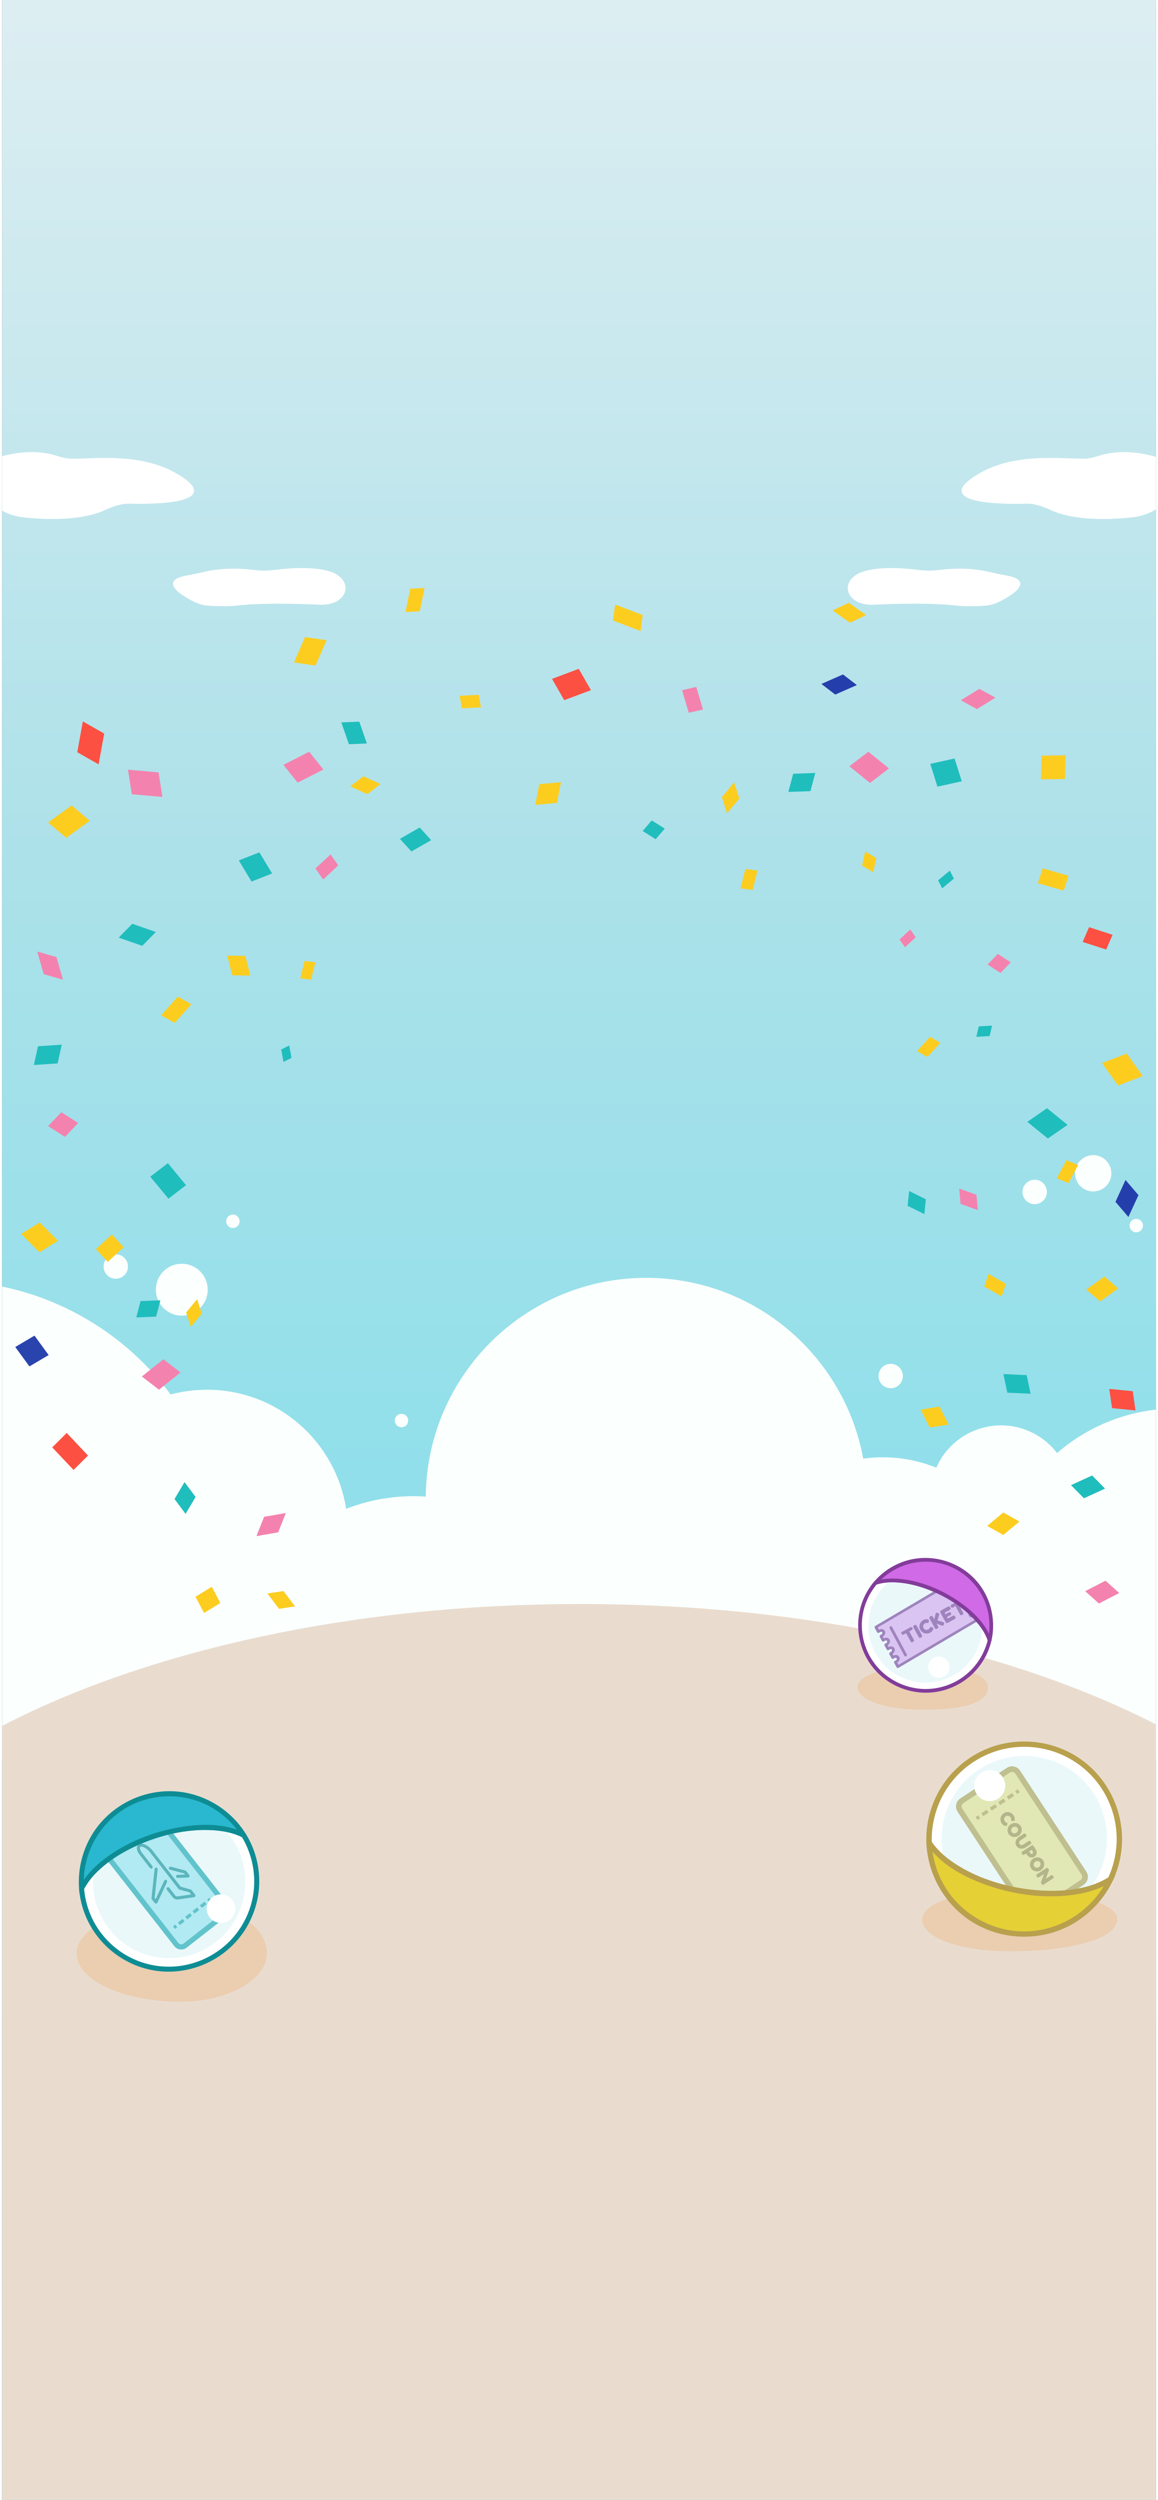 <svg width="400" height="863" viewBox="0 0 375 812" fill="none" xmlns="http://www.w3.org/2000/svg">
<rect x="0" y="0" width="375" height="812" fill="#333333" stroke="none"/>
<g clip-path="url(#clip0_1318_816)">
<rect width="375" height="812" fill="white"/>
<path d="M375 0H0V812H375V0Z" fill="url(#paint0_linear_1318_816)"/>
<path d="M514 436.944C502.321 430.266 489.099 426.763 475.648 426.783C447.479 426.783 422.825 441.84 409.276 464.349C398.731 458.773 386.748 456.517 374.899 457.876C363.051 459.235 351.889 464.145 342.877 471.964C340.445 468.797 337.232 466.319 333.553 464.774C329.874 463.228 325.857 462.669 321.896 463.15C317.935 463.631 314.168 465.136 310.965 467.518C307.762 469.899 305.235 473.075 303.631 476.731C298.101 474.491 292.191 473.342 286.226 473.349C284.098 473.35 281.973 473.495 279.866 473.785C273.746 440.38 244.508 415.063 209.365 415.063C170.011 415.063 138.07 446.806 137.694 486.106C136.41 486.024 135.118 485.979 133.814 485.979C126.29 485.971 118.83 487.361 111.813 490.078C108.392 468.166 89.453 451.402 66.599 451.402C62.612 451.4 58.641 451.919 54.788 452.945C38.104 430.516 11.407 415.976 -18.683 415.976C-45.577 415.976 -69.765 427.59 -86.512 446.073C-95.816 444.014 -105.487 444.305 -114.65 446.922C-123.814 449.538 -132.182 454.398 -139 461.061V571.195H514V436.944Z" fill="#FBFFFD"/>
<path d="M66.604 420.853C67.673 416.319 64.867 411.776 60.338 410.706C55.808 409.636 51.269 412.444 50.2 416.977C49.131 421.511 51.936 426.054 56.466 427.124C60.996 428.194 65.535 425.386 66.604 420.853Z" fill="#FBFFFD"/>
<path d="M39.752 414.183C41.299 412.635 41.299 410.126 39.752 408.578C38.206 407.03 35.698 407.03 34.151 408.578C32.605 410.126 32.605 412.635 34.151 414.183C35.698 415.731 38.206 415.731 39.752 414.183Z" fill="#FBFFFD"/>
<path d="M288.803 450.924C290.991 450.924 292.764 449.149 292.764 446.96C292.764 444.771 290.991 442.996 288.803 442.996C286.616 442.996 284.843 444.771 284.843 446.96C284.843 449.149 286.616 450.924 288.803 450.924Z" fill="#FBFFFD"/>
<path d="M77.142 397.195C77.419 396.021 76.693 394.845 75.52 394.568C74.347 394.291 73.172 395.018 72.896 396.192C72.619 397.366 73.345 398.542 74.518 398.819C75.69 399.096 76.865 398.369 77.142 397.195Z" fill="#FBFFFD"/>
<path d="M338.401 384.353C339.948 385.901 339.948 388.411 338.401 389.959C336.855 391.507 334.347 391.507 332.8 389.959C331.254 388.411 331.254 385.901 332.8 384.353C334.347 382.805 336.855 382.805 338.401 384.353Z" fill="#FBFFFD"/>
<path d="M370.748 397.6C371.024 398.773 370.298 399.949 369.125 400.226C367.953 400.503 366.778 399.776 366.501 398.603C366.224 397.429 366.951 396.253 368.123 395.976C369.296 395.699 370.471 396.426 370.748 397.6Z" fill="#FBFFFD"/>
<path d="M360.364 379.745C361.112 382.918 359.149 386.098 355.979 386.846C352.809 387.595 349.632 385.63 348.884 382.457C348.136 379.284 350.099 376.105 353.269 375.356C356.44 374.607 359.616 376.572 360.364 379.745Z" fill="#FBFFFD"/>
<path d="M131.351 462.964C132.203 462.111 132.203 460.729 131.351 459.876C130.499 459.023 129.117 459.023 128.265 459.876C127.414 460.729 127.414 462.111 128.265 462.964C129.117 463.817 130.499 463.817 131.351 462.964Z" fill="#FBFFFD"/>
<path d="M300.087 548.71L299.786 556.208L290.415 555.988L290.716 548.491L300.087 548.71Z" fill="#F482AE"/>
<path d="M321.495 548.544L331.259 549.421L330.187 556.151L320.41 555.274L321.495 548.544Z" fill="#20BDBD"/>
<path d="M86.468 551.781L94.598 555.948L89.513 561.513L81.384 557.36L86.468 551.781Z" fill="#20BDBD"/>
<path d="M105.445 207.955L101.851 216.206L94.871 215.165L98.453 206.927L105.445 207.955Z" fill="#FCCD1F"/>
<path d="M104.426 249.951L96.061 254.214L91.434 248.443L99.799 244.181L104.426 249.951Z" fill="#F482AE"/>
<path d="M12.259 397.062L18.167 403.038L12.116 406.78L6.221 400.804L12.259 397.062Z" fill="#FCCD1F"/>
<path d="M57.987 445.802L50.982 451.394L45.427 447.104L52.433 441.512L57.987 445.802Z" fill="#F482AE"/>
<path d="M139.454 272.896L133.037 276.569L129.299 272.471L135.716 268.797L139.454 272.896Z" fill="#20BDBD"/>
<path d="M307.496 515.389L310.424 522.421L302.347 524.312L299.419 517.267L307.496 515.389Z" fill="#F482AE"/>
<path d="M83.618 276.856L87.761 283.709L81.069 286.341L76.926 279.474L83.618 276.856Z" fill="#20BDBD"/>
<path d="M113.876 561.73L111.837 568.939L104.348 567.76L106.4 560.551L113.876 561.73Z" fill="#F482AE"/>
<path d="M345.636 245.346L345.427 253.049L337.624 253.145L337.833 245.442L345.636 245.346Z" fill="#FCCD1F"/>
<path d="M281.526 244.181L288.244 249.581L282.088 254.31L275.37 248.896L281.526 244.181Z" fill="#F482AE"/>
<path d="M309.563 246.372L311.902 253.773L303.995 255.514L301.668 248.113L309.563 246.372Z" fill="#20BDBD"/>
<path d="M174.587 254.693L181.632 254.077L180.338 260.807L173.293 261.423L174.587 254.693Z" fill="#FCCD1F"/>
<path d="M187.408 217.248L191.381 224.169L182.703 227.431L178.729 220.51L187.408 217.248Z" fill="#FC5042"/>
<path d="M199.224 196.372L208.19 199.785L207.537 204.979L198.558 201.567L199.224 196.372Z" fill="#FCCD1F"/>
<path d="M220.998 224.183L225.612 223.127L227.794 230.46L223.181 231.516L220.998 224.183Z" fill="#F482AE"/>
<path d="M212.424 272.594L208.189 269.921L211.143 266.48L215.365 269.153L212.424 272.594Z" fill="#20BDBD"/>
<path d="M352.027 516.842L358.615 513.43L363.072 517.432L356.484 520.845L352.027 516.842Z" fill="#F482AE"/>
<path d="M275.554 202.267L269.92 198.278L275.175 195.798L280.808 199.786L275.554 202.267Z" fill="#FCCD1F"/>
<path d="M311.588 227.46L317.613 223.746L322.854 226.61L316.829 230.325L311.588 227.46Z" fill="#F482AE"/>
<path d="M266.273 222.154L273.292 219.07L277.814 222.524L270.782 225.608L266.273 222.154Z" fill="#243FAC"/>
<path d="M113.17 255.434L117.404 252.144L122.959 254.652L118.724 257.956L113.17 255.434Z" fill="#FCCD1F"/>
<path d="M37.886 304.557L42.316 300.062L49.976 302.734L45.545 307.216L37.886 304.557Z" fill="#20BDBD"/>
<path d="M149.44 230.078L148.695 226.007L154.89 225.664L155.635 229.735L149.44 230.078Z" fill="#FCCD1F"/>
<path d="M89.749 497.709L82.665 498.956L85.148 492.692L92.219 491.445L89.749 497.709Z" fill="#F482AE"/>
<path d="M338.213 282.052L346.617 284.464L345.048 289.289L336.631 286.876L338.213 282.052Z" fill="#FCCD1F"/>
<path d="M131.102 198.785L132.657 191.219L137.31 191L135.755 198.566L131.102 198.785Z" fill="#FCCD1F"/>
<path d="M116.097 234.409L118.554 241.495L112.712 241.742L110.255 234.655L116.097 234.409Z" fill="#20BDBD"/>
<path d="M20.999 465.443L27.927 472.79L23.221 477.464L16.294 470.131L20.999 465.443Z" fill="#FC5042"/>
<path d="M15.129 440.145L8.882 443.832L4.281 437.527L10.529 433.826L15.129 440.145Z" fill="#2A44AE"/>
<path d="M59.779 384.959L54.067 389.345L48.159 382.204L53.884 377.818L59.779 384.959Z" fill="#20BDBD"/>
<path d="M34.33 409.891L30.501 405.738L35.676 400.982L39.506 405.122L34.33 409.891Z" fill="#FCCD1F"/>
<path d="M62.863 518.652L68.157 515.389L70.928 520.68L65.634 523.928L62.863 518.652Z" fill="#FCCD1F"/>
<path d="M13.523 316.415L11.431 309.082L17.666 310.877L19.77 318.21L13.523 316.415Z" fill="#F482AE"/>
<path d="M56.041 486.907L59.295 481.411L62.89 486.236L59.635 491.732L56.041 486.907Z" fill="#20BDBD"/>
<path d="M14.95 267.161L22.583 261.624L28.478 266.599L20.858 272.136L14.95 267.161Z" fill="#FCCD1F"/>
<path d="M40.918 250.007L50.851 250.884L52.106 258.861L42.16 257.984L40.918 250.007Z" fill="#F482AE"/>
<path d="M61.504 326.187L56.106 332.272L51.701 329.791L57.099 323.706L61.504 326.187Z" fill="#FCCD1F"/>
<path d="M19.251 361.268L24.728 364.763L20.428 369.272L14.951 365.764L19.251 361.268Z" fill="#F482AE"/>
<path d="M11.679 339.837L19.391 339.33L18.044 345.416L10.32 345.923L11.679 339.837Z" fill="#20BDBD"/>
<path d="M24.437 244.332L26.241 234.326L33.181 238.274L31.364 248.279L24.437 244.332Z" fill="#FC5042"/>
<path d="M133.677 583.196L143.453 584.032L142.447 590.625L132.67 589.789L133.677 583.196Z" fill="#20BDBD"/>
<path d="M260.445 566.666L263.647 559.196L268.796 559.69L265.607 567.16L260.445 566.666Z" fill="#FCCD1F"/>
<path d="M182.559 563.911L181.252 557.578L187.042 558.428L188.336 564.747L182.559 563.911Z" fill="#20BDBD"/>
<path d="M182.127 602.673L185.316 598.095L190.531 602.33L187.329 606.922L182.127 602.673Z" fill="#FCCD1F"/>
<path d="M313.575 587.32L306.727 584.058L311.314 579.521L318.163 582.797L313.575 587.32Z" fill="#FCCD1F"/>
<path d="M209.261 573.052L206.307 567.473L211.718 566.994L215.391 572.312L209.261 573.052Z" fill="#FCCD1F"/>
<path d="M232.761 543.185L232.303 538.305L237.924 540.279L238.381 545.172L232.761 543.185Z" fill="#F482AE"/>
<path d="M243.479 581.606L244.903 577.576L250.576 580.756L249.151 584.786L243.479 581.606Z" fill="#FCCD1F"/>
<path d="M161.046 567.735L167.529 570.695L163.333 575.972L156.85 573.012L161.046 567.735Z" fill="#FCCD1F"/>
<path d="M228.605 571.86L226.527 568.447L230.644 566.844L232.735 570.243L228.605 571.86Z" fill="#20BDBD"/>
<path d="M86.232 517.583L91.447 516.801L95.211 521.777L89.996 522.572L86.232 517.583Z" fill="#FCCD1F"/>
<path d="M115.824 531.878L117 527.931L122.607 530.713L121.431 534.661L115.824 531.878Z" fill="#FCCD1F"/>
<path d="M370.718 349.514L362.693 352.611L357.491 345.306L365.516 342.208L370.718 349.514Z" fill="#FCCD1F"/>
<path d="M339.611 359.959L346.29 365.373L339.885 369.8L333.206 364.4L339.611 359.959Z" fill="#20BDBD"/>
<path d="M320.162 495.639L325.404 491.267L330.645 494.214L325.391 498.586L320.162 495.639Z" fill="#FCCD1F"/>
<path d="M347.4 482.398L354.274 479.259L358.47 483.522L351.608 486.661L347.4 482.398Z" fill="#20BDBD"/>
<path d="M351.19 305.956L353.282 301.159L360.915 303.64L358.836 308.423L351.19 305.956Z" fill="#FC5042"/>
<path d="M362.757 418.513L356.863 422.721L352.353 418.856L358.248 414.648L362.757 418.513Z" fill="#FCCD1F"/>
<path d="M368.378 458.138L360.745 457.384L359.83 451.134L367.463 451.888L368.378 458.138Z" fill="#FC5042"/>
<path d="M334.277 452.71L326.709 452.367L325.428 446.323L332.996 446.665L334.277 452.71Z" fill="#20BDBD"/>
<path d="M301.445 463.676L298.57 457.878L304.661 456.85L307.654 462.73L301.445 463.676Z" fill="#FCCD1F"/>
<path d="M311.51 391.045L311.052 386.069L316.672 388.084L317.13 393.06L311.51 391.045Z" fill="#F482AE"/>
<path d="M319.195 417.883L320.606 413.785L326.279 417.02L324.854 421.118L319.195 417.883Z" fill="#FCCD1F"/>
<path d="M297.38 341.413L301.576 336.78L304.935 338.713L300.753 343.346L297.38 341.413Z" fill="#FCCD1F"/>
<path d="M324.488 316.017L320.293 313.289L323.626 309.849L327.821 312.576L324.488 316.017Z" fill="#F482AE"/>
<path d="M320.96 336.534L316.633 336.781L317.418 333.382L321.744 333.135L320.96 336.534Z" fill="#20BDBD"/>
<path d="M300.23 389.55L299.747 394.361L294.31 391.674L294.793 386.85L300.23 389.55Z" fill="#20BDBD"/>
<path d="M369.333 388.194L366.065 395.293L361.857 390.373L365.124 383.273L369.333 388.194Z" fill="#243FAC"/>
<path d="M346.577 384.302L342.773 382.712L345.936 376.845L349.74 378.435L346.577 384.302Z" fill="#FCCD1F"/>
<path d="M284.128 278.707L283.109 283.298L279.489 281.16L280.508 276.568L284.128 278.707Z" fill="#FCCD1F"/>
<path d="M295.172 301.913L296.936 304.449L293.447 307.67L291.669 305.148L295.172 301.913Z" fill="#F482AE"/>
<path d="M304.216 285.944L308.019 282.792L309.353 285.382L305.536 288.535L304.216 285.944Z" fill="#20BDBD"/>
<path d="M237.925 254.146L239.611 259.382L235.612 264.152L233.939 258.916L237.925 254.146Z" fill="#FCCD1F"/>
<path d="M241.597 282.272L245.518 282.779L243.923 289.057L240.002 288.563L241.597 282.272Z" fill="#FCCD1F"/>
<path d="M262.719 256.969L255.53 257.23L257.112 251.322L264.3 251.062L262.719 256.969Z" fill="#20BDBD"/>
<path d="M93.329 339.579L94.061 343.608L91.46 344.938L90.715 340.908L93.329 339.579Z" fill="#20BDBD"/>
<path d="M74.822 316.796L73.162 310.382L79.031 310.491L80.69 316.906L74.822 316.796Z" fill="#FCCD1F"/>
<path d="M104.348 285.67L101.826 282.093L106.753 277.529L109.262 281.092L104.348 285.67Z" fill="#F482AE"/>
<path d="M61.334 430.999L59.818 426.312L63.386 422.008L64.902 426.709L61.334 430.999Z" fill="#FCCD1F"/>
<path d="M100.414 318.21L96.898 317.772L98.322 312.125L101.825 312.577L100.414 318.21Z" fill="#FCCD1F"/>
<path d="M45.008 422.612L51.452 422.352L50.053 427.656L43.61 427.916L45.008 422.612Z" fill="#20BDBD"/>
<path d="M187.978 521C113.872 521 47.062 536.219 0 560.592V812H375V560.1C327.991 536.014 261.584 521 187.978 521Z" fill="#E9DCCF"/>
<path d="M320.421 548.045C320.445 552.786 313.695 555.275 299.763 555.347C285.83 555.419 278.013 551.749 277.994 548.053C277.974 544.356 285.833 541.319 299.765 541.247C313.698 541.175 320.402 544.349 320.421 548.045Z" fill="#EBCDB0"/>
<path d="M281.094 518.338C281.852 516.834 282.786 515.425 283.876 514.14C289.059 512.381 297.28 513.521 305.378 517.592C313.475 521.663 319.286 527.578 320.951 532.781C320.085 536.446 318.266 539.818 315.678 542.558C309.366 549.221 299.187 551.274 290.557 546.934C281.926 542.595 277.525 533.212 279.136 524.187C279.501 522.152 280.16 520.182 281.094 518.338V518.338Z" fill="white"/>
<path d="M294.287 537.345C294.3 537.336 294.312 537.327 294.326 537.318C294.424 537.248 294.496 537.148 294.528 537.038C294.56 536.928 294.55 536.815 294.499 536.722L289.576 527.871C289.55 527.819 289.513 527.775 289.466 527.74C289.42 527.704 289.365 527.679 289.306 527.666C289.246 527.653 289.183 527.652 289.12 527.663C289.057 527.674 288.996 527.696 288.939 527.73C288.883 527.763 288.832 527.806 288.791 527.857C288.75 527.907 288.719 527.964 288.7 528.023C288.681 528.082 288.674 528.143 288.68 528.202C288.686 528.262 288.705 528.317 288.735 528.367L293.658 537.22C293.714 537.319 293.811 537.387 293.929 537.411C294.047 537.435 294.176 537.411 294.287 537.345V537.345Z" fill="#823C9A"/>
<path fill-rule="evenodd" clip-rule="evenodd" d="M309.436 515.407C309.55 515.063 309.795 514.759 310.12 514.56L309.723 513.847L284.642 528.624L285.04 529.338C285.371 529.15 285.751 529.085 286.097 529.159C286.444 529.232 286.729 529.438 286.892 529.731C287.055 530.025 287.083 530.382 286.969 530.727C286.855 531.072 286.608 531.376 286.283 531.574L286.601 532.15C286.932 531.962 287.311 531.898 287.657 531.971C288.004 532.045 288.289 532.251 288.452 532.544C288.615 532.836 288.642 533.194 288.529 533.538C288.415 533.883 288.169 534.187 287.844 534.386L288.162 534.96C288.493 534.773 288.872 534.709 289.219 534.782C289.565 534.856 289.85 535.061 290.013 535.354C290.176 535.647 290.203 536.004 290.09 536.349C289.976 536.693 289.73 536.998 289.405 537.196L289.723 537.771C290.055 537.576 290.439 537.506 290.791 537.577C291.142 537.648 291.432 537.855 291.597 538.152C291.762 538.448 291.788 538.81 291.67 539.158C291.552 539.506 291.299 539.812 290.967 540.008L291.364 540.722L316.445 525.943L316.048 525.23C315.717 525.418 315.337 525.482 314.991 525.408C314.645 525.334 314.36 525.129 314.197 524.836C314.034 524.543 314.006 524.185 314.119 523.841C314.233 523.496 314.479 523.191 314.804 522.993L314.487 522.418C314.155 522.614 313.771 522.684 313.419 522.613C313.068 522.541 312.777 522.335 312.613 522.038C312.448 521.741 312.421 521.379 312.54 521.031C312.658 520.683 312.911 520.378 313.243 520.182L312.925 519.607C312.594 519.795 312.215 519.859 311.869 519.785C311.522 519.712 311.237 519.506 311.074 519.213C310.911 518.92 310.884 518.563 310.997 518.219C311.111 517.874 311.357 517.57 311.682 517.371L311.364 516.796C311.033 516.984 310.653 517.048 310.307 516.974C309.961 516.901 309.676 516.695 309.513 516.402C309.35 516.109 309.322 515.752 309.436 515.407Z" fill="#E5A8F2"/>
<path d="M309.726 512.847L283.805 528.12C283.749 528.153 283.7 528.195 283.66 528.244C283.619 528.293 283.588 528.348 283.568 528.406C283.549 528.463 283.541 528.523 283.545 528.581C283.549 528.639 283.566 528.694 283.594 528.744L284.408 530.208C284.436 530.257 284.474 530.3 284.52 530.333C284.567 530.366 284.621 530.389 284.679 530.401C284.738 530.413 284.8 530.413 284.861 530.402C284.923 530.391 284.983 530.368 285.038 530.336L285.439 530.1C285.548 530.036 285.674 530.013 285.789 530.037C285.904 530.06 285.999 530.128 286.054 530.225C286.081 530.273 286.098 530.327 286.102 530.384C286.107 530.441 286.099 530.499 286.079 530.556C286.06 530.613 286.03 530.667 285.99 530.714C285.949 530.762 285.901 530.803 285.846 530.834L285.446 531.07C285.335 531.136 285.25 531.239 285.21 531.355C285.191 531.413 285.182 531.473 285.187 531.531C285.191 531.589 285.207 531.644 285.234 531.694L285.972 533.018C285.999 533.067 286.037 533.11 286.084 533.143C286.13 533.176 286.184 533.199 286.243 533.211C286.301 533.223 286.363 533.223 286.424 533.212C286.486 533.201 286.546 533.178 286.601 533.146L287.002 532.91C287.056 532.878 287.115 532.856 287.175 532.845C287.235 532.834 287.296 532.834 287.353 532.846C287.41 532.857 287.463 532.88 287.509 532.913C287.554 532.945 287.592 532.987 287.619 533.035C287.645 533.083 287.661 533.137 287.665 533.194C287.67 533.251 287.662 533.309 287.643 533.366C287.623 533.423 287.593 533.477 287.553 533.524C287.514 533.572 287.465 533.614 287.411 533.645L287.011 533.881C286.899 533.947 286.814 534.05 286.775 534.167C286.735 534.284 286.744 534.405 286.799 534.505L287.537 535.829C287.564 535.878 287.602 535.921 287.649 535.954C287.695 535.987 287.749 536.01 287.807 536.022C287.866 536.034 287.928 536.034 287.989 536.023C288.051 536.012 288.111 535.989 288.166 535.956L288.567 535.72C288.676 535.656 288.802 535.633 288.917 535.657C289.032 535.68 289.127 535.748 289.182 535.845C289.21 535.893 289.226 535.947 289.231 536.004C289.236 536.061 289.228 536.12 289.209 536.177C289.189 536.234 289.159 536.288 289.118 536.335C289.078 536.383 289.029 536.424 288.974 536.455L288.575 536.691C288.463 536.757 288.378 536.86 288.339 536.976C288.299 537.093 288.308 537.215 288.363 537.315L289.099 538.639C289.127 538.688 289.165 538.73 289.211 538.764C289.258 538.797 289.312 538.82 289.37 538.832C289.429 538.844 289.491 538.844 289.552 538.833C289.614 538.822 289.674 538.799 289.729 538.766L290.129 538.53C290.238 538.466 290.364 538.444 290.479 538.467C290.595 538.49 290.69 538.558 290.745 538.655C290.772 538.703 290.789 538.757 290.793 538.814C290.798 538.871 290.79 538.929 290.771 538.986C290.752 539.043 290.721 539.097 290.681 539.145C290.641 539.193 290.592 539.234 290.537 539.265L290.137 539.501C290.026 539.567 289.941 539.67 289.902 539.786C289.862 539.903 289.871 540.024 289.926 540.124L290.741 541.589C290.768 541.638 290.806 541.681 290.853 541.714C290.899 541.747 290.953 541.77 291.012 541.782C291.07 541.794 291.132 541.794 291.193 541.783C291.255 541.771 291.315 541.749 291.37 541.716L317.292 526.443L317.33 526.416C317.429 526.345 317.501 526.246 317.534 526.135C317.566 526.025 317.555 525.912 317.504 525.819L316.689 524.355C316.661 524.305 316.623 524.263 316.577 524.23C316.53 524.197 316.476 524.173 316.418 524.162C316.359 524.15 316.298 524.149 316.236 524.161C316.174 524.172 316.114 524.194 316.059 524.227L315.66 524.462C315.555 524.523 315.434 524.545 315.323 524.524C315.211 524.504 315.118 524.442 315.061 524.352C315.004 524.261 314.988 524.149 315.016 524.038C315.044 523.927 315.115 523.825 315.213 523.754L315.25 523.727L315.65 523.493C315.706 523.46 315.755 523.419 315.796 523.37C315.837 523.321 315.867 523.265 315.887 523.207C315.927 523.09 315.918 522.969 315.863 522.869L315.126 521.544C315.099 521.495 315.061 521.452 315.014 521.419C314.968 521.386 314.914 521.363 314.855 521.351C314.797 521.339 314.735 521.339 314.673 521.35C314.612 521.361 314.552 521.384 314.496 521.416L314.096 521.652C313.987 521.716 313.861 521.739 313.745 521.716C313.63 521.692 313.534 521.625 313.48 521.527C313.426 521.429 313.417 521.31 313.456 521.196C313.495 521.081 313.578 520.981 313.687 520.916L314.087 520.681C314.198 520.615 314.283 520.512 314.323 520.395C314.363 520.278 314.354 520.157 314.298 520.058L313.561 518.732C313.534 518.683 313.496 518.64 313.449 518.607C313.403 518.574 313.349 518.551 313.29 518.539C313.232 518.527 313.17 518.527 313.109 518.538C313.047 518.549 312.987 518.572 312.932 518.604L312.532 518.84C312.478 518.872 312.419 518.894 312.359 518.905C312.299 518.916 312.238 518.916 312.181 518.904C312.124 518.892 312.071 518.87 312.025 518.837C311.98 518.805 311.942 518.763 311.916 518.715C311.889 518.667 311.873 518.612 311.869 518.556C311.865 518.499 311.872 518.44 311.892 518.384C311.911 518.327 311.941 518.273 311.981 518.225C312.021 518.177 312.069 518.136 312.123 518.104L312.523 517.869C312.635 517.803 312.719 517.7 312.759 517.584C312.798 517.467 312.79 517.345 312.735 517.246L311.997 515.921C311.97 515.872 311.932 515.829 311.885 515.796C311.839 515.763 311.785 515.74 311.726 515.728C311.668 515.716 311.606 515.716 311.545 515.727C311.483 515.738 311.423 515.761 311.368 515.793L310.968 516.029C310.914 516.061 310.855 516.083 310.794 516.094C310.734 516.105 310.674 516.104 310.616 516.093C310.559 516.081 310.506 516.059 310.461 516.026C310.415 515.994 310.378 515.952 310.351 515.904C310.324 515.856 310.308 515.801 310.304 515.745C310.3 515.688 310.308 515.629 310.327 515.573C310.346 515.516 310.377 515.462 310.416 515.414C310.456 515.366 310.504 515.325 310.558 515.293L310.958 515.058C311.07 514.992 311.155 514.889 311.194 514.772C311.234 514.656 311.225 514.534 311.17 514.434L310.355 512.97C310.299 512.871 310.201 512.803 310.083 512.78C309.966 512.757 309.837 512.781 309.726 512.847ZM310.121 514.56C309.796 514.758 309.55 515.063 309.436 515.407C309.323 515.752 309.35 516.109 309.513 516.402C309.676 516.695 309.961 516.9 310.307 516.974C310.654 517.048 311.033 516.983 311.364 516.796L311.682 517.371C311.357 517.57 311.111 517.874 310.998 518.218C310.884 518.563 310.912 518.92 311.075 519.213C311.238 519.506 311.523 519.711 311.869 519.785C312.215 519.859 312.594 519.795 312.926 519.607L313.243 520.182C312.911 520.377 312.658 520.683 312.54 521.031C312.422 521.379 312.448 521.741 312.613 522.038C312.778 522.334 313.068 522.541 313.419 522.612C313.771 522.684 314.155 522.614 314.487 522.418L314.804 522.992C314.479 523.191 314.233 523.496 314.12 523.84C314.006 524.185 314.034 524.542 314.197 524.835C314.36 525.128 314.645 525.334 314.991 525.408C315.338 525.481 315.717 525.417 316.049 525.229L316.445 525.943L291.365 540.721L290.967 540.007C291.299 539.812 291.552 539.506 291.67 539.158C291.789 538.81 291.762 538.448 291.598 538.151C291.433 537.855 291.142 537.648 290.791 537.577C290.439 537.505 290.055 537.575 289.723 537.771L289.406 537.196C289.731 536.997 289.976 536.693 290.09 536.349C290.204 536.004 290.176 535.647 290.013 535.354C289.85 535.061 289.565 534.856 289.219 534.782C288.873 534.708 288.493 534.772 288.162 534.96L287.844 534.385C288.169 534.187 288.415 533.882 288.529 533.538C288.643 533.193 288.615 532.836 288.452 532.543C288.289 532.25 288.004 532.045 287.658 531.971C287.312 531.898 286.932 531.962 286.601 532.149L286.283 531.574C286.609 531.376 286.855 531.071 286.969 530.727C287.083 530.382 287.056 530.024 286.893 529.731C286.73 529.438 286.444 529.232 286.098 529.159C285.751 529.085 285.371 529.149 285.04 529.338L284.643 528.624L309.724 513.846L310.121 514.56Z" fill="#823C9A"/>
<path d="M293.846 537.968C293.858 537.96 293.87 537.952 293.883 537.943C293.976 537.88 294.045 537.786 294.074 537.679C294.104 537.573 294.093 537.462 294.043 537.368L289.258 528.451C289.233 528.399 289.197 528.354 289.152 528.317C289.107 528.28 289.055 528.253 288.998 528.237C288.941 528.221 288.88 528.216 288.82 528.224C288.76 528.231 288.701 528.251 288.647 528.28C288.594 528.31 288.546 528.35 288.507 528.397C288.468 528.444 288.439 528.498 288.421 528.555C288.404 528.613 288.398 528.672 288.404 528.73C288.41 528.788 288.428 528.844 288.457 528.894L293.243 537.813C293.297 537.913 293.391 537.985 293.504 538.014C293.617 538.043 293.74 538.027 293.846 537.968V537.968Z" fill="#823C9A"/>
<path d="M295.152 528.596C295.225 528.557 295.296 528.525 295.367 528.501C295.438 528.477 295.511 528.484 295.586 528.522C295.665 528.557 295.746 528.649 295.827 528.798C295.906 528.942 295.941 529.06 295.93 529.149C295.922 529.233 295.887 529.299 295.824 529.348C295.766 529.395 295.701 529.439 295.628 529.478L294.841 529.91L296.274 532.523C296.319 532.607 296.357 532.693 296.385 532.781C296.412 532.866 296.402 532.953 296.357 533.042C296.316 533.129 296.208 533.22 296.033 533.316C295.865 533.408 295.732 533.449 295.632 533.439C295.531 533.425 295.452 533.385 295.395 533.317C295.34 533.243 295.289 533.165 295.243 533.081L293.814 530.473L293.02 530.908C292.952 530.945 292.88 530.977 292.806 531.003C292.733 531.023 292.657 531.016 292.578 530.98C292.502 530.942 292.424 530.849 292.343 530.7C292.263 530.556 292.228 530.442 292.237 530.358C292.249 530.272 292.286 530.204 292.348 530.156C292.411 530.107 292.476 530.063 292.544 530.026L295.152 528.596ZM298.656 531.878C298.484 531.972 298.349 532.014 298.25 532.004C298.148 531.99 298.068 531.948 298.009 531.876C297.948 531.801 297.894 531.721 297.849 531.638L296.231 528.687C296.185 528.604 296.148 528.518 296.12 528.43C296.091 528.341 296.099 528.253 296.144 528.164C296.188 528.071 296.297 527.976 296.472 527.88C296.647 527.784 296.783 527.744 296.881 527.76C296.98 527.77 297.059 527.811 297.118 527.882C297.177 527.954 297.231 528.033 297.279 528.121L298.896 531.071C298.942 531.155 298.979 531.241 299.008 531.329C299.036 531.417 299.029 531.508 298.986 531.601C298.941 531.69 298.831 531.782 298.656 531.878ZM301.633 530.32C301.485 530.402 301.306 530.468 301.096 530.518C300.888 530.573 300.663 530.6 300.42 530.599C300.181 530.596 299.939 530.556 299.693 530.478C299.452 530.398 299.221 530.27 299 530.094C298.784 529.915 298.593 529.676 298.429 529.375C298.27 529.086 298.176 528.806 298.146 528.536C298.12 528.263 298.14 528.005 298.204 527.762C298.269 527.518 298.365 527.297 298.494 527.098C298.626 526.897 298.773 526.723 298.934 526.575C299.094 526.423 299.251 526.305 299.407 526.219C299.601 526.113 299.786 526.044 299.961 526.012C300.135 525.976 300.282 525.96 300.402 525.963C300.524 525.96 300.601 525.96 300.632 525.963C300.736 525.971 300.836 525.988 300.934 526.013C301.034 526.032 301.111 526.092 301.165 526.191C301.192 526.24 301.209 526.298 301.215 526.363C301.226 526.427 301.225 526.499 301.215 526.579C301.197 526.727 301.168 526.845 301.126 526.932C301.089 527.017 301.038 527.077 300.973 527.112C300.923 527.139 300.87 527.154 300.811 527.156C300.753 527.159 300.68 527.156 300.593 527.15C300.556 527.146 300.51 527.143 300.456 527.144C300.399 527.14 300.33 527.148 300.247 527.169C300.162 527.186 300.061 527.226 299.943 527.291C299.844 527.345 299.746 527.424 299.649 527.526C299.553 527.623 299.476 527.74 299.417 527.876C299.356 528.008 299.329 528.157 299.335 528.322C299.339 528.483 299.39 528.653 299.488 528.831C299.589 529.014 299.705 529.15 299.839 529.241C299.976 529.329 300.118 529.384 300.265 529.408C300.409 529.428 300.549 529.425 300.684 529.401C300.82 529.37 300.936 529.329 301.031 529.277C301.13 529.223 301.21 529.169 301.27 529.117C301.328 529.06 301.375 529.002 301.412 528.942C301.452 528.881 301.487 528.822 301.516 528.766C301.541 528.713 301.572 528.661 301.609 528.612C301.646 528.562 301.689 528.523 301.739 528.496C301.803 528.46 301.883 528.452 301.977 528.469C302.07 528.487 302.184 528.532 302.317 528.602C302.394 528.644 302.458 528.688 302.508 528.735C302.56 528.776 302.598 528.819 302.623 528.864C302.676 528.959 302.683 529.054 302.646 529.149C302.613 529.241 302.57 529.331 302.519 529.419C302.501 529.449 302.463 529.514 302.404 529.615C302.346 529.717 302.255 529.831 302.132 529.958C302.009 530.085 301.842 530.205 301.633 530.32ZM303.918 528.994C303.747 529.087 303.611 529.129 303.512 529.12C303.41 529.106 303.33 529.063 303.271 528.992C303.21 528.916 303.157 528.837 303.111 528.753L301.493 525.803C301.447 525.719 301.41 525.633 301.382 525.545C301.353 525.457 301.361 525.368 301.407 525.279C301.45 525.186 301.559 525.092 301.734 524.996C301.909 524.9 302.045 524.86 302.143 524.875C302.242 524.885 302.321 524.926 302.38 524.998C302.439 525.069 302.493 525.149 302.541 525.236L302.972 526.024L303.343 524.344C303.378 524.201 303.424 524.089 303.479 524.009C303.534 523.93 303.608 523.879 303.7 523.858C303.793 523.837 303.911 523.847 304.057 523.886C304.29 523.941 304.437 524.021 304.5 524.125C304.562 524.23 304.566 524.386 304.512 524.594L304.019 526.348L305.759 526.856C305.977 526.92 306.112 527.012 306.163 527.132C306.216 527.247 306.2 527.411 306.114 527.626C306.05 527.78 305.985 527.89 305.917 527.957C305.85 528.023 305.77 528.055 305.679 528.05C305.59 528.05 305.476 528.023 305.338 527.97L303.717 527.382L304.158 528.186C304.204 528.27 304.241 528.356 304.27 528.444C304.298 528.533 304.291 528.623 304.248 528.716C304.203 528.805 304.093 528.898 303.918 528.994ZM307.425 527.071C307.254 527.164 307.119 527.207 307.02 527.197C306.918 527.183 306.838 527.14 306.779 527.069C306.718 526.994 306.664 526.914 306.618 526.83L305.001 523.88C304.893 523.682 304.857 523.526 304.893 523.412C304.931 523.292 305.051 523.177 305.253 523.067L307.341 521.922C307.429 521.874 307.515 521.837 307.599 521.81C307.688 521.781 307.776 521.79 307.865 521.835C307.958 521.878 308.053 521.987 308.149 522.162C308.242 522.333 308.282 522.47 308.269 522.571C308.259 522.67 308.218 522.75 308.147 522.809C308.075 522.868 307.996 522.921 307.908 522.969L306.333 523.833L306.612 524.34L307.667 523.762C307.755 523.714 307.837 523.679 307.914 523.656C307.989 523.63 308.063 523.636 308.139 523.674C308.214 523.712 308.293 523.807 308.377 523.959C308.456 524.104 308.492 524.22 308.486 524.307C308.477 524.391 308.44 524.459 308.374 524.51C308.308 524.561 308.231 524.61 308.144 524.658L307.1 525.231L307.378 525.739L308.959 524.872C309.046 524.824 309.132 524.787 309.217 524.76C309.305 524.732 309.393 524.74 309.483 524.785C309.575 524.828 309.67 524.937 309.766 525.112C309.86 525.284 309.9 525.42 309.886 525.521C309.876 525.621 309.836 525.7 309.764 525.759C309.692 525.818 309.613 525.871 309.525 525.919L307.425 527.071ZM311.182 519.809C311.254 519.769 311.326 519.738 311.397 519.714C311.468 519.69 311.541 519.696 311.616 519.734C311.695 519.77 311.775 519.862 311.856 520.011C311.936 520.155 311.97 520.272 311.96 520.362C311.952 520.446 311.916 520.512 311.854 520.561C311.796 520.608 311.73 520.651 311.658 520.691L310.87 521.123L312.303 523.736C312.349 523.82 312.386 523.906 312.415 523.994C312.441 524.079 312.432 524.165 312.387 524.254C312.345 524.341 312.237 524.433 312.062 524.529C311.895 524.621 311.761 524.662 311.662 524.652C311.561 524.638 311.481 524.597 311.424 524.53C311.369 524.456 311.319 524.377 311.273 524.294L309.843 521.686L309.05 522.121C308.982 522.158 308.91 522.19 308.835 522.216C308.762 522.236 308.686 522.229 308.607 522.193C308.532 522.155 308.454 522.062 308.372 521.913C308.293 521.769 308.258 521.654 308.266 521.571C308.278 521.485 308.316 521.417 308.378 521.368C308.44 521.319 308.505 521.276 308.574 521.239L311.182 519.809Z" fill="#823C9A"/>
<path d="M281.666 518.55C282.083 517.732 282.554 516.944 283.075 516.188C283.305 515.855 283.543 515.528 283.791 515.208C283.922 515.04 284.056 514.874 284.191 514.709C284.416 514.434 284.256 514.648 284.229 514.66C284.304 514.632 284.38 514.609 284.457 514.59C285.717 514.217 287.035 514.025 288.347 513.966C291.598 513.823 294.877 514.389 297.985 515.307C301.561 516.361 304.997 517.905 308.18 519.836C310.927 521.504 313.521 523.473 315.744 525.801C317.682 527.828 319.478 530.198 320.352 532.895L320.379 532.573C319.185 537.569 316.21 542 311.978 544.936C308.406 547.414 304.023 548.72 299.673 548.611C295.145 548.489 290.777 546.905 287.227 544.098C283.918 541.466 281.496 537.887 280.286 533.842C278.992 529.475 279.156 524.771 280.793 520.517C281.051 519.848 281.344 519.193 281.665 518.552C281.813 518.257 281.588 517.879 281.305 517.772C280.969 517.645 280.667 517.839 280.522 518.131C276.889 525.387 277.633 534.206 282.384 540.779C287.004 547.17 294.985 550.605 302.815 549.665C306.636 549.206 310.313 547.715 313.39 545.411C316.954 542.743 319.648 538.96 321.033 534.735C321.221 534.162 321.387 533.581 321.523 532.993C321.617 532.583 321.378 532.137 321.229 531.757C320.945 531.042 320.61 530.349 320.224 529.684C319.328 528.122 318.223 526.685 317.001 525.361C314.088 522.211 310.541 519.655 306.766 517.635C302.54 515.373 297.951 513.691 293.189 513.017C291.189 512.734 289.157 512.643 287.146 512.843C286.295 512.923 285.451 513.072 284.623 513.286C284.204 513.396 283.687 513.478 283.378 513.791C282.984 514.189 282.652 514.682 282.327 515.136C281.65 516.086 281.047 517.086 280.523 518.128C280.371 518.422 280.601 518.801 280.883 518.908C281.219 519.037 281.517 518.841 281.666 518.55Z" fill="#823C9A"/>
<path d="M288.143 513.915C280.317 520.495 279.323 532.159 285.924 539.967C292.525 547.775 304.22 548.771 312.046 542.191C319.872 535.612 320.865 523.948 314.264 516.139C307.664 508.331 295.969 507.335 288.143 513.915Z" fill="#CCEFF4" fill-opacity="0.4"/>
<path d="M283.876 514.141C290.106 506.807 300.772 504.394 309.762 508.913C318.751 513.433 323.153 523.423 320.951 532.782C319.286 527.579 313.475 521.664 305.378 517.593C297.28 513.521 289.059 512.381 283.876 514.141Z" fill="#D06AE6"/>
<path d="M284.375 514.492C289.122 508.935 296.663 506.279 303.861 507.567C311.102 508.863 317.196 514.08 319.687 520.961C321.025 524.686 321.266 528.715 320.379 532.571L321.551 532.671C319.909 527.611 315.716 523.573 311.483 520.555C305.978 516.63 299.404 513.784 292.665 512.948C289.652 512.574 286.514 512.622 283.615 513.593C283.3 513.698 283.2 514.13 283.326 514.402C283.478 514.729 283.828 514.794 284.138 514.691C286.515 513.894 289.118 513.831 291.593 514.054C294.76 514.34 297.865 515.145 300.835 516.263C306.6 518.433 312.159 521.812 316.308 526.405C318.009 528.288 319.563 530.458 320.351 532.893C320.435 533.153 320.606 533.363 320.9 533.388C321.142 533.408 321.463 533.248 321.523 532.993C323.237 525.621 321.027 517.677 315.592 512.351C309.988 506.86 301.66 504.692 294.102 506.876C289.925 508.085 286.196 510.49 283.378 513.793C282.869 514.388 283.87 515.082 284.375 514.492Z" fill="#823C9A"/>
<path d="M302.214 538.866C300.744 540.101 300.558 542.291 301.797 543.757C303.036 545.223 305.232 545.41 306.702 544.175C308.171 542.94 308.357 540.75 307.118 539.284C305.879 537.818 303.683 537.631 302.214 538.866Z" fill="white"/>
<path d="M362.469 623.279C362.503 629.904 347.183 633.708 328.385 633.805C309.588 633.902 299.039 628.772 299.013 623.607C298.986 618.442 309.588 614.199 328.385 614.102C347.183 614.005 362.443 618.114 362.469 623.279Z" fill="#EBCDB0"/>
<path d="M362.518 603.464C362.034 605.856 361.269 608.183 360.237 610.396C353.666 614.841 341.738 616.394 328.86 613.804C315.981 611.214 305.595 605.171 301.275 598.536C301.082 593.081 302.333 587.671 304.902 582.849C311.174 571.118 324.616 564.352 338.342 567.113C352.068 569.875 361.813 581.305 363.016 594.538C363.285 597.521 363.118 600.528 362.518 603.464Z" fill="white"/>
<path d="M351.618 608.423L330.099 575.63C329.432 574.612 328.065 574.329 327.047 574.996L311.936 584.913C310.918 585.58 310.634 586.947 311.302 587.965L332.82 620.757C333.488 621.775 334.855 622.059 335.872 621.391L350.984 611.475C352.002 610.807 352.285 609.44 351.618 608.423Z" fill="#F0E48C"/>
<path d="M332.056 621.258L310.536 588.463C310.084 587.771 309.924 586.928 310.092 586.119C310.26 585.309 310.742 584.599 311.433 584.145L326.535 574.235C327.227 573.781 328.071 573.62 328.881 573.788C329.691 573.955 330.402 574.438 330.857 575.129L352.375 607.921C352.828 608.613 352.988 609.456 352.82 610.266C352.652 611.075 352.169 611.785 351.479 612.24L336.377 622.15C335.685 622.603 334.842 622.764 334.032 622.597C333.222 622.43 332.511 621.948 332.056 621.258V621.258ZM329.328 576.132C329.14 575.847 328.846 575.648 328.512 575.578C328.177 575.509 327.828 575.575 327.542 575.762L312.44 585.671C312.155 585.859 311.955 586.153 311.886 586.488C311.816 586.822 311.882 587.171 312.069 587.457L333.588 620.25C333.776 620.535 334.069 620.734 334.404 620.804C334.739 620.873 335.087 620.807 335.373 620.62L350.475 610.711C350.761 610.522 350.96 610.229 351.03 609.894C351.099 609.56 351.033 609.211 350.846 608.925L329.328 576.132Z" fill="#B8A04D"/>
<path d="M330.74 582.144L330.113 581.188L329.253 581.753L329.88 582.709L330.74 582.144Z" fill="#B8A04D"/>
<path d="M318.868 589.935L318.241 588.979L320.01 587.819L320.637 588.775L318.868 589.935ZM321.621 588.129L320.994 587.173L322.764 586.011L323.391 586.967L321.621 588.129ZM324.374 586.322L323.747 585.367L325.517 584.205L326.144 585.161L324.374 586.322ZM327.127 584.516L326.5 583.56L328.27 582.399L328.897 583.355L327.127 584.516Z" fill="#B8A04D"/>
<path d="M317.884 590.582L317.257 589.626L316.397 590.19L317.024 591.146L317.884 590.582Z" fill="#B8A04D"/>
<path d="M324.869 592.232C324.776 592.09 324.697 591.917 324.63 591.712C324.559 591.509 324.515 591.286 324.496 591.044C324.48 590.806 324.502 590.561 324.56 590.31C324.621 590.063 324.731 589.823 324.89 589.589C325.05 589.36 325.274 589.151 325.561 588.963C325.837 588.783 326.109 588.667 326.376 588.616C326.646 588.569 326.905 588.569 327.152 588.614C327.4 588.659 327.628 588.738 327.836 588.851C328.047 588.967 328.232 589.1 328.392 589.249C328.556 589.396 328.686 589.544 328.784 589.693C328.905 589.878 328.988 590.057 329.034 590.229C329.083 590.399 329.111 590.544 329.117 590.665C329.129 590.786 329.135 590.863 329.135 590.894C329.135 590.998 329.126 591.099 329.109 591.199C329.097 591.3 329.044 591.381 328.95 591.443C328.902 591.474 328.846 591.495 328.781 591.507C328.718 591.522 328.647 591.527 328.566 591.523C328.417 591.517 328.297 591.497 328.208 591.462C328.12 591.431 328.056 591.385 328.016 591.323C327.985 591.276 327.966 591.224 327.959 591.166C327.952 591.108 327.949 591.035 327.948 590.947C327.95 590.91 327.948 590.864 327.944 590.81C327.943 590.754 327.93 590.685 327.903 590.604C327.879 590.521 327.831 590.423 327.757 590.31C327.695 590.216 327.609 590.124 327.499 590.036C327.395 589.948 327.273 589.88 327.133 589.832C326.996 589.782 326.846 589.766 326.682 589.785C326.522 589.802 326.356 589.866 326.186 589.978C326.012 590.092 325.885 590.219 325.805 590.359C325.728 590.503 325.684 590.648 325.672 590.796C325.663 590.942 325.677 591.081 325.712 591.214C325.753 591.347 325.803 591.46 325.862 591.551C325.924 591.645 325.983 591.72 326.041 591.776C326.102 591.829 326.163 591.872 326.226 591.904C326.29 591.939 326.351 591.969 326.409 591.994C326.464 592.015 326.518 592.042 326.571 592.075C326.623 592.108 326.665 592.148 326.696 592.195C326.736 592.257 326.751 592.335 326.741 592.43C326.73 592.525 326.695 592.641 326.635 592.779C326.599 592.859 326.56 592.926 326.518 592.98C326.481 593.035 326.441 593.077 326.398 593.106C326.307 593.165 326.213 593.18 326.116 593.15C326.021 593.124 325.928 593.089 325.837 593.045C325.806 593.029 325.737 592.996 325.632 592.946C325.526 592.895 325.406 592.814 325.269 592.701C325.133 592.588 325 592.431 324.869 592.232ZM327.144 595.719C326.97 595.454 326.857 595.174 326.803 594.877C326.755 594.582 326.763 594.289 326.826 593.998C326.89 593.708 327.005 593.435 327.171 593.182C327.343 592.929 327.561 592.716 327.826 592.543C328.102 592.362 328.391 592.241 328.692 592.178C328.996 592.12 329.294 592.116 329.587 592.168C329.88 592.22 330.151 592.325 330.4 592.484C330.652 592.646 330.862 592.856 331.03 593.113C331.204 593.378 331.315 593.659 331.363 593.954C331.417 594.25 331.412 594.544 331.348 594.834C331.284 595.125 331.164 595.398 330.989 595.653C330.817 595.905 330.593 596.122 330.318 596.302C330.049 596.478 329.765 596.594 329.464 596.651C329.167 596.711 328.87 596.713 328.574 596.657C328.285 596.603 328.016 596.497 327.767 596.338C327.52 596.183 327.313 595.977 327.144 595.719ZM328.123 595.04C328.203 595.163 328.303 595.264 328.421 595.342C328.543 595.418 328.672 595.468 328.808 595.493C328.95 595.52 329.093 595.517 329.238 595.484C329.389 595.453 329.531 595.394 329.665 595.306C329.8 595.218 329.909 595.112 329.995 594.989C330.08 594.866 330.139 594.734 330.171 594.593C330.21 594.454 330.217 594.315 330.193 594.175C330.175 594.036 330.127 593.907 330.048 593.787C329.967 593.664 329.866 593.564 329.744 593.489C329.628 593.414 329.497 593.365 329.352 593.341C329.212 593.318 329.069 593.321 328.922 593.35C328.775 593.379 328.634 593.437 328.5 593.525C328.369 593.611 328.261 593.715 328.176 593.838C328.091 593.962 328.029 594.093 327.99 594.232C327.958 594.373 327.951 594.512 327.969 594.651C327.993 594.79 328.044 594.92 328.123 595.04ZM329.68 599.595C329.5 599.319 329.395 599.04 329.366 598.758C329.343 598.478 329.376 598.207 329.465 597.947C329.554 597.686 329.683 597.449 329.854 597.233C330.026 597.022 330.22 596.846 330.434 596.706L331.959 595.708C332.042 595.653 332.127 595.608 332.212 595.573C332.298 595.538 332.387 595.539 332.48 595.577C332.575 595.613 332.678 595.714 332.787 595.881C332.897 596.048 332.949 596.183 332.943 596.285C332.941 596.385 332.906 596.467 332.84 596.531C332.773 596.596 332.696 596.656 332.609 596.713L331.09 597.708C330.97 597.786 330.858 597.888 330.753 598.014C330.649 598.139 330.581 598.282 330.551 598.441C330.527 598.603 330.574 598.774 330.693 598.955C330.783 599.093 330.896 599.19 331.032 599.247C331.171 599.301 331.322 599.314 331.484 599.285C331.653 599.258 331.823 599.188 331.993 599.076L333.54 598.064C333.619 598.012 333.699 597.971 333.777 597.94C333.862 597.911 333.95 597.915 334.042 597.953C334.135 597.991 334.234 598.092 334.341 598.255C334.451 598.422 334.501 598.555 334.493 598.654C334.487 598.756 334.451 598.839 334.384 598.904C334.318 598.968 334.243 599.027 334.159 599.082L332.629 600.084C332.411 600.226 332.17 600.332 331.904 600.402C331.643 600.47 331.374 600.49 331.097 600.464C330.826 600.439 330.568 600.357 330.321 600.217C330.074 600.078 329.861 599.871 329.68 599.595ZM331.473 602.192C331.366 602.028 331.314 601.897 331.316 601.797C331.322 601.695 331.358 601.611 331.425 601.547C331.495 601.48 331.57 601.421 331.65 601.368L334.46 599.529C334.54 599.477 334.622 599.433 334.708 599.398C334.794 599.363 334.883 599.364 334.975 599.402C335.071 599.438 335.174 599.539 335.283 599.706L335.992 600.79C336.083 600.928 336.151 601.095 336.197 601.293C336.247 601.489 336.261 601.695 336.237 601.913C336.216 602.134 336.148 602.347 336.033 602.552C335.918 602.756 335.741 602.937 335.502 603.094C335.266 603.249 335.031 603.337 334.797 603.361C334.564 603.384 334.341 603.361 334.13 603.292C333.925 603.224 333.741 603.129 333.578 603.007C333.419 602.883 333.293 602.75 333.201 602.609L332.819 602.026L332.297 602.368C332.217 602.421 332.134 602.464 332.048 602.5C331.963 602.535 331.872 602.535 331.776 602.499C331.683 602.461 331.583 602.359 331.473 602.192ZM333.816 601.374L334.201 601.962C334.232 602.009 334.278 602.057 334.34 602.104C334.406 602.149 334.484 602.176 334.573 602.186C334.661 602.195 334.757 602.166 334.858 602.1C334.935 602.05 334.99 601.988 335.024 601.913C335.062 601.837 335.077 601.757 335.07 601.674C335.068 601.592 335.042 601.513 334.992 601.436L334.611 600.854L333.816 601.374ZM334.45 606.883C334.277 606.618 334.163 606.337 334.109 606.041C334.061 605.746 334.069 605.453 334.133 605.162C334.197 604.872 334.312 604.599 334.477 604.346C334.649 604.093 334.868 603.88 335.133 603.707C335.409 603.526 335.697 603.405 335.998 603.342C336.302 603.284 336.601 603.28 336.894 603.332C337.187 603.384 337.458 603.489 337.707 603.647C337.958 603.81 338.168 604.02 338.337 604.277C338.51 604.542 338.621 604.822 338.669 605.118C338.723 605.414 338.718 605.708 338.655 605.998C338.591 606.289 338.471 606.562 338.296 606.817C338.124 607.069 337.9 607.285 337.624 607.466C337.355 607.642 337.071 607.758 336.771 607.814C336.473 607.874 336.177 607.877 335.881 607.821C335.592 607.767 335.322 607.661 335.073 607.502C334.827 607.347 334.619 607.141 334.45 606.883ZM335.429 606.204C335.51 606.327 335.61 606.428 335.728 606.506C335.85 606.582 335.979 606.632 336.115 606.657C336.257 606.684 336.4 606.681 336.544 606.648C336.695 606.617 336.838 606.557 336.972 606.47C337.106 606.382 337.216 606.276 337.301 606.153C337.387 606.03 337.445 605.898 337.478 605.757C337.516 605.618 337.524 605.479 337.5 605.339C337.481 605.2 337.433 605.071 337.355 604.951C337.274 604.828 337.173 604.728 337.051 604.653C336.934 604.578 336.804 604.529 336.658 604.505C336.519 604.482 336.376 604.485 336.229 604.514C336.082 604.543 335.941 604.601 335.807 604.689C335.676 604.775 335.568 604.879 335.483 605.002C335.397 605.125 335.335 605.257 335.297 605.396C335.265 605.536 335.257 605.676 335.275 605.814C335.299 605.954 335.351 606.084 335.429 606.204ZM336.27 609.532C336.165 609.373 336.114 609.243 336.116 609.143C336.122 609.041 336.158 608.957 336.225 608.893C336.291 608.829 336.367 608.769 336.45 608.714L339.276 606.865C339.356 606.812 339.437 606.77 339.519 606.737C339.601 606.704 339.688 606.706 339.781 606.744C339.875 606.786 339.976 606.889 340.083 607.052C340.188 607.212 340.239 607.334 340.237 607.418C340.235 607.502 340.219 607.588 340.188 607.676L339.249 610.234L340.812 609.212C340.892 609.159 340.973 609.117 341.055 609.084C341.14 609.054 341.228 609.059 341.32 609.097C341.413 609.135 341.512 609.236 341.619 609.399C341.728 609.566 341.779 609.699 341.771 609.797C341.769 609.897 341.735 609.979 341.668 610.044C341.601 610.108 341.526 610.168 341.442 610.222L338.633 612.061C338.553 612.114 338.47 612.157 338.384 612.193C338.299 612.228 338.208 612.228 338.112 612.192C338.02 612.154 337.919 612.052 337.809 611.885C337.729 611.761 337.678 611.66 337.657 611.58C337.635 611.506 337.638 611.429 337.668 611.347L338.607 608.718L337.093 609.709C337.013 609.761 336.931 609.805 336.845 609.84C336.759 609.876 336.668 609.876 336.572 609.84C336.48 609.802 336.379 609.699 336.27 609.532Z" fill="#A48F46"/>
<path d="M361.639 603.389C361.369 604.691 361.013 605.974 360.573 607.229C360.38 607.783 360.172 608.332 359.948 608.874C359.829 609.159 359.706 609.442 359.58 609.724C359.37 610.195 359.512 609.834 359.545 609.808C359.452 609.875 359.354 609.936 359.254 609.992C357.636 610.996 355.866 611.77 354.054 612.353C349.566 613.799 344.765 614.263 340.068 614.17C334.667 614.065 329.273 613.224 324.084 611.743C319.604 610.462 315.225 608.704 311.226 606.301C307.741 604.209 304.324 601.584 302.069 598.149L302.154 598.609C301.911 591.168 304.373 583.836 309.164 578.111C313.208 573.279 318.834 569.775 324.957 568.262C331.334 566.699 338.045 567.241 344.083 569.806C349.717 572.217 354.473 576.293 357.712 581.484C361.194 587.093 362.766 593.731 362.106 600.305C362.002 601.339 361.842 602.366 361.639 603.384C361.545 603.854 362.004 604.296 362.442 604.337C362.96 604.387 363.308 604 363.398 603.536C365.698 592.002 361.281 579.96 352.124 572.59C343.219 565.426 330.746 563.68 320.162 567.992C314.996 570.097 310.427 573.589 307.008 577.988C303.049 583.082 300.73 589.402 300.413 595.837C300.369 596.71 300.359 597.587 300.395 598.46C300.42 599.069 300.926 599.601 301.279 600.075C301.949 600.966 302.683 601.806 303.477 602.589C305.328 604.429 307.423 606.015 309.638 607.397C314.917 610.684 320.852 612.9 326.904 614.278C333.677 615.821 340.735 616.417 347.65 615.535C350.554 615.165 353.429 614.513 356.163 613.464C357.323 613.026 358.445 612.495 359.521 611.879C360.064 611.564 360.755 611.252 361.068 610.696C361.465 609.988 361.741 609.172 362.023 608.414C362.605 606.827 363.065 605.198 363.399 603.541C363.498 603.071 363.031 602.629 362.596 602.587C362.077 602.537 361.735 602.924 361.639 603.389Z" fill="#B8A04D"/>
<path d="M354.36 612.345C362.78 600.151 359.703 583.467 347.486 575.079C335.269 566.692 318.54 569.778 310.12 581.972C301.7 594.166 304.778 610.85 316.994 619.238C329.211 627.625 345.94 624.539 354.36 612.345Z" fill="#CCEFF4" fill-opacity="0.4"/>
<path d="M360.237 610.396C354.338 623.033 340.352 630.491 326.055 627.615C311.759 624.74 301.78 612.461 301.275 598.535C305.595 605.171 315.982 611.213 328.86 613.804C341.738 616.395 353.666 614.84 360.237 610.396Z" fill="#E5D036"/>
<path d="M359.406 610.099C354.898 619.683 345.373 626.284 334.819 627.24C324.2 628.2 313.685 623.241 307.568 614.577C304.271 609.882 302.392 604.342 302.156 598.612L300.479 598.921C304.711 605.366 312.119 609.405 319.192 612.003C328.389 615.382 338.668 616.843 348.41 615.431C352.763 614.8 357.132 613.531 360.813 611.064C361.212 610.796 361.186 610.154 360.906 609.822C360.569 609.423 360.054 609.467 359.66 609.73C356.643 611.753 353.029 612.838 349.483 613.474C344.948 614.287 340.299 614.351 335.719 613.925C326.83 613.1 317.765 610.504 310.207 605.673C307.107 603.691 304.105 601.254 302.071 598.152C301.854 597.821 301.534 597.593 301.115 597.67C300.768 597.734 300.381 598.08 300.394 598.461C300.822 609.422 306.952 619.679 316.589 625.044C326.525 630.574 338.996 630.416 348.724 624.468C354.1 621.18 358.392 616.391 361.067 610.694C361.55 609.667 359.885 609.08 359.406 610.099Z" fill="#B8A04D"/>
<path d="M325.138 582.857C326.719 580.567 326.141 577.435 323.847 575.86C321.554 574.285 318.413 574.864 316.832 577.154C315.251 579.443 315.829 582.576 318.123 584.151C320.416 585.725 323.557 585.146 325.138 582.857Z" fill="white"/>
<path d="M59.665 187.15C51.845 188.665 57.114 192.662 62.346 195.27C63.754 195.972 65.263 196.457 66.831 196.578C68.494 196.707 70.568 196.748 72.635 196.761C74.532 196.772 76.422 196.544 78.31 196.359C84.234 195.78 95.019 195.847 102.989 196.267C112.489 196.767 114.489 188.266 106.489 185.767C101.44 184.19 93.983 184.583 88.933 185.228C86.636 185.521 84.331 185.588 82.035 185.296C78.251 184.816 72.086 184.36 65.225 186.005C63.39 186.445 61.517 186.791 59.665 187.15Z" fill="white" stroke="white" stroke-width="0.3"/>
<path d="M326.797 187.15C334.617 188.665 329.348 192.662 324.116 195.27C322.708 195.972 321.2 196.457 319.631 196.578C317.969 196.707 315.895 196.748 313.827 196.761C311.93 196.772 310.04 196.544 308.152 196.359C302.228 195.78 291.443 195.847 283.473 196.267C273.973 196.767 271.973 188.266 279.973 185.767C285.023 184.19 292.48 184.583 297.53 185.228C299.826 185.521 302.131 185.588 304.427 185.296C308.211 184.816 314.376 184.36 321.237 186.005C323.072 186.445 324.945 186.791 326.797 187.15Z" fill="white" stroke="white" stroke-width="0.3"/>
<path d="M33.232 165.603C26.165 168.825 15.491 168.8 7.215 167.926C2.143 167.39 -2.78 165.035 -5.247 160.57C-7.778 155.991 -8.362 150.875 -1.511 148.767C6.141 146.412 12.278 146.801 15.982 147.702C18.048 148.204 20.034 149.061 22.159 149.121C29.446 149.329 42.516 147.208 54.489 152.767C72.505 162.135 55.359 163.82 41.425 163.452C38.577 163.377 35.824 164.421 33.232 165.603Z" fill="white" stroke="white" stroke-width="0.3"/>
<path d="M341.018 165.603C348.085 168.825 358.759 168.8 367.035 167.926C372.107 167.39 377.03 165.035 379.497 160.57C382.028 155.991 382.612 150.875 375.761 148.767C368.109 146.412 361.972 146.801 358.268 147.702C356.202 148.204 354.216 149.061 352.091 149.121C344.804 149.329 331.734 147.208 319.761 152.767C301.745 162.135 318.891 163.82 332.825 163.452C335.673 163.377 338.426 164.421 341.018 165.603Z" fill="white" stroke="white" stroke-width="0.3"/>
<path d="M86.044 634.585C86.044 643.21 73.029 650.203 58.061 650.203C39.372 650.203 24.221 643.21 24.221 634.585C24.221 625.959 39.372 618.966 58.061 618.966C76.751 618.966 86.044 625.959 86.044 634.585Z" fill="#EBCDB0"/>
<path d="M27.145 620.001C26.446 617.861 26.003 615.645 25.826 613.4C29.08 606.846 37.949 600.178 49.463 596.404C60.977 592.631 72.061 592.761 78.544 596.124C81.177 600.415 82.632 605.326 82.761 610.364C83.058 622.63 75.343 634.17 63.071 638.192C50.799 642.213 37.782 637.467 30.802 627.392C29.23 625.12 27.998 622.63 27.145 620.001V620.001Z" fill="white"/>
<path d="M34.447 603.285L56.624 631.625C57.313 632.505 58.584 632.66 59.463 631.972L72.523 621.752C73.403 621.063 73.558 619.792 72.87 618.913L50.692 590.572C50.004 589.693 48.733 589.538 47.853 590.226L34.793 600.446C33.913 601.134 33.758 602.405 34.447 603.285Z" fill="#A0E7F2"/>
<path d="M51.353 590.055L73.532 618.397C73.999 618.995 74.209 619.754 74.117 620.507C74.025 621.26 73.639 621.946 73.042 622.414L59.99 632.628C59.392 633.095 58.633 633.307 57.879 633.216C57.125 633.124 56.439 632.737 55.97 632.14L33.792 603.8C33.326 603.202 33.115 602.443 33.207 601.69C33.299 600.937 33.686 600.251 34.282 599.783L47.334 589.569C47.932 589.101 48.691 588.89 49.444 588.981C50.197 589.072 50.884 589.458 51.353 590.055V590.055ZM57.292 631.106C57.485 631.352 57.769 631.512 58.08 631.55C58.392 631.588 58.705 631.501 58.953 631.308L72.004 621.095C72.251 620.901 72.411 620.618 72.449 620.306C72.487 619.995 72.4 619.681 72.207 619.434L50.029 591.093C49.836 590.847 49.552 590.687 49.241 590.649C48.929 590.611 48.616 590.698 48.368 590.891L35.317 601.104C35.07 601.298 34.91 601.582 34.872 601.893C34.834 602.204 34.921 602.518 35.114 602.765L57.292 631.106Z" fill="#1AA7B0"/>
<path d="M55.541 625.718L56.188 626.544L56.931 625.962L56.285 625.136L55.541 625.718Z" fill="#1AA7B0"/>
<path d="M65.801 617.688L66.448 618.514L64.919 619.71L64.273 618.884L65.801 617.688ZM63.422 619.55L64.069 620.376L62.539 621.573L61.892 620.747L63.422 619.55ZM61.043 621.412L61.689 622.238L60.16 623.435L59.513 622.609L61.043 621.412ZM58.664 623.274L59.31 624.1L57.781 625.297L57.134 624.471L58.664 623.274Z" fill="#1AA7B0"/>
<path d="M66.651 617.022L67.298 617.848L68.041 617.267L67.395 616.441L66.651 617.022Z" fill="#1AA7B0"/>
<path d="M44.871 598.854C46.159 598.556 48.052 600.004 48.752 600.902L58.051 612.837L61.309 613.737C61.412 613.765 61.504 613.826 61.57 613.911L62.743 615.416C62.796 615.485 62.831 615.567 62.843 615.654C62.855 615.741 62.844 615.83 62.811 615.911C62.778 615.992 62.724 616.063 62.655 616.117C62.586 616.171 62.503 616.206 62.416 616.218L57.158 616.973C57.019 616.992 56.878 616.993 56.739 616.974C56.261 616.915 55.771 616.661 55.491 616.301L53.536 613.792C53.459 613.687 53.425 613.556 53.443 613.427C53.46 613.298 53.528 613.181 53.631 613.1C53.734 613.02 53.864 612.983 53.994 612.998C54.123 613.012 54.242 613.077 54.325 613.178L56.279 615.686C56.425 615.873 56.783 616.018 57.017 615.984L61.428 615.358L60.884 614.659L57.627 613.759C57.523 613.731 57.432 613.669 57.366 613.585L47.964 601.519C47.351 600.733 45.823 599.668 45.095 599.831C44.913 599.873 44.858 599.965 44.828 600.049C44.712 600.37 44.883 601.059 45.519 601.876L48.846 606.146C48.928 606.251 48.965 606.383 48.948 606.515C48.932 606.646 48.864 606.766 48.76 606.847C48.655 606.929 48.523 606.965 48.391 606.949C48.26 606.933 48.14 606.865 48.059 606.761L44.731 602.49C43.931 601.465 43.624 600.452 43.886 599.714C43.962 599.497 44.092 599.303 44.265 599.153C44.437 599.002 44.647 598.899 44.871 598.854V598.854Z" fill="#138F97"/>
<path d="M60.467 609.849L57.038 609.971C57.012 609.972 56.985 609.971 56.959 609.968C56.834 609.952 56.721 609.889 56.64 609.794C56.56 609.698 56.518 609.575 56.524 609.45C56.529 609.325 56.582 609.206 56.67 609.118C56.759 609.03 56.878 608.978 57.003 608.973L59.453 608.885L59.164 608.513L54.557 607.298C54.428 607.264 54.319 607.181 54.252 607.066C54.185 606.952 54.167 606.815 54.201 606.687C54.235 606.559 54.318 606.449 54.433 606.383C54.547 606.316 54.684 606.298 54.812 606.331L59.58 607.59C59.686 607.618 59.779 607.68 59.847 607.766L60.84 609.042C60.897 609.114 60.932 609.201 60.943 609.293C60.953 609.384 60.938 609.477 60.899 609.56C60.86 609.643 60.799 609.715 60.722 609.765C60.646 609.816 60.556 609.845 60.464 609.849L60.467 609.849Z" fill="#138F97"/>
<path d="M50.126 606.629C50.192 606.635 50.256 606.653 50.314 606.684C50.372 606.715 50.423 606.758 50.465 606.809C50.506 606.861 50.537 606.92 50.555 606.983C50.573 607.047 50.578 607.113 50.569 607.179L49.575 616.455L49.905 616.878L52.704 610.872C52.761 610.754 52.862 610.663 52.986 610.619C53.11 610.574 53.246 610.581 53.365 610.636C53.485 610.692 53.577 610.792 53.623 610.916C53.669 611.039 53.664 611.175 53.61 611.295L50.465 618.04C50.429 618.118 50.374 618.185 50.304 618.235C50.235 618.285 50.154 618.316 50.069 618.325C50.03 618.33 49.99 618.33 49.951 618.325C49.886 618.317 49.823 618.295 49.766 618.262C49.709 618.229 49.659 618.185 49.619 618.133L48.663 616.906C48.582 616.804 48.543 616.675 48.556 616.546L49.572 607.069C49.58 607.004 49.6 606.941 49.632 606.883C49.663 606.826 49.706 606.775 49.758 606.734C49.809 606.693 49.868 606.663 49.931 606.645C49.995 606.627 50.061 606.621 50.126 606.629V606.629Z" fill="#138F97"/>
<path d="M27.884 619.662C27.51 618.494 27.212 617.302 26.995 616.095C26.898 615.562 26.816 615.027 26.749 614.49C26.715 614.208 26.686 613.924 26.658 613.641C26.612 613.167 26.663 613.521 26.648 613.558C26.693 613.461 26.743 613.368 26.798 613.277C27.641 611.736 28.709 610.311 29.898 609.019C32.845 605.818 36.487 603.265 40.299 601.204C44.683 598.834 49.395 597.058 54.233 595.888C58.41 594.88 62.725 594.302 67.027 594.413C70.775 594.508 74.711 595.062 78.082 596.795L77.805 596.464C81.381 602.326 82.737 609.331 81.493 616.104C80.443 621.82 77.52 627.189 73.292 631.186C68.884 635.339 63.251 637.954 57.239 638.64C51.621 639.264 45.951 638.154 40.992 635.46C35.648 632.54 31.369 627.926 28.911 622.349C28.525 621.472 28.187 620.575 27.887 619.665C27.748 619.245 27.179 619.099 26.809 619.265C26.371 619.461 26.267 619.93 26.406 620.343C29.802 630.646 38.819 638.305 49.519 640.059C59.923 641.762 70.728 637.496 77.264 629.224C80.454 625.187 82.535 620.307 83.28 615.223C84.143 609.334 83.132 603.208 80.462 597.898C80.1 597.177 79.71 596.469 79.284 595.784C78.987 595.307 78.34 595.11 77.84 594.89C76.898 594.479 75.927 594.139 74.934 593.871C72.612 593.235 70.21 592.914 67.803 592.812C62.072 592.572 56.301 593.491 50.817 595.135C44.679 596.974 38.743 599.704 33.593 603.555C31.43 605.172 29.419 607.001 27.701 609.086C26.97 609.965 26.309 610.9 25.727 611.884C25.433 612.384 25.02 612.948 25.022 613.537C25.025 614.285 25.174 615.065 25.293 615.802C25.547 617.341 25.918 618.858 26.403 620.339C26.537 620.761 27.112 620.904 27.481 620.74C27.921 620.544 28.018 620.078 27.884 619.662Z" fill="#0E8C94"/>
<path d="M29.657 609.166C28.44 622.78 38.493 634.774 52.111 635.954C65.729 637.135 77.755 627.055 78.972 613.44C80.189 599.826 70.136 587.832 56.518 586.651C42.9 585.471 30.874 595.551 29.657 609.166Z" fill="#CCEFF4" fill-opacity="0.4"/>
<path d="M25.826 613.4C24.818 600.575 32.655 588.232 45.437 584.043C58.22 579.854 71.81 585.175 78.544 596.124C72.061 592.761 60.977 592.631 49.463 596.404C37.948 600.177 29.08 606.846 25.826 613.4Z" fill="#29B8CF"/>
<path d="M26.628 613.262C25.89 603.52 30.536 593.893 38.574 588.329C46.66 582.732 57.355 581.934 66.202 586.109C70.983 588.379 75.008 591.972 77.802 596.463L79.008 595.453C72.681 592.204 64.899 592.328 58.041 593.457C49.124 594.925 40.209 598.424 33.031 603.984C29.823 606.469 26.893 609.473 25.06 613.126C24.861 613.523 25.174 614.027 25.55 614.165C26.001 614.333 26.395 614.064 26.591 613.673C28.094 610.678 30.501 608.165 33.059 606.043C36.33 603.329 40.033 601.165 43.902 599.425C51.412 596.048 59.868 594.012 68.13 594.455C71.519 594.637 75.037 595.229 78.08 596.794C78.404 596.961 78.764 596.999 79.066 596.747C79.315 596.537 79.469 596.084 79.285 595.784C73.96 587.18 64.378 581.733 54.204 581.806C43.715 581.883 33.777 587.678 28.671 596.873C25.851 601.956 24.582 607.751 25.024 613.539C25.102 614.583 26.706 614.298 26.628 613.262Z" fill="#0E8C94"/>
<path d="M66.516 619.554C66.287 622.11 68.175 624.362 70.731 624.584C73.288 624.805 75.546 622.913 75.775 620.357C76.003 617.801 74.116 615.549 71.559 615.327C69.002 615.106 66.744 616.998 66.516 619.554Z" fill="white"/>
</g>
<defs>
<linearGradient id="paint0_linear_1318_816" x1="187.5" y1="0" x2="187.5" y2="666.681" gradientUnits="userSpaceOnUse">
<stop stop-color="#A9D2C8"/>
<stop offset="0" stop-color="#DDEEF2"/>
<stop offset="0.412" stop-color="#ADE1E9"/>
<stop offset="1" stop-color="#77DEEC"/>
</linearGradient>
<clipPath id="clip0_1318_816">
<rect width="375" height="812" fill="white"/>
</clipPath>
</defs>
</svg>
